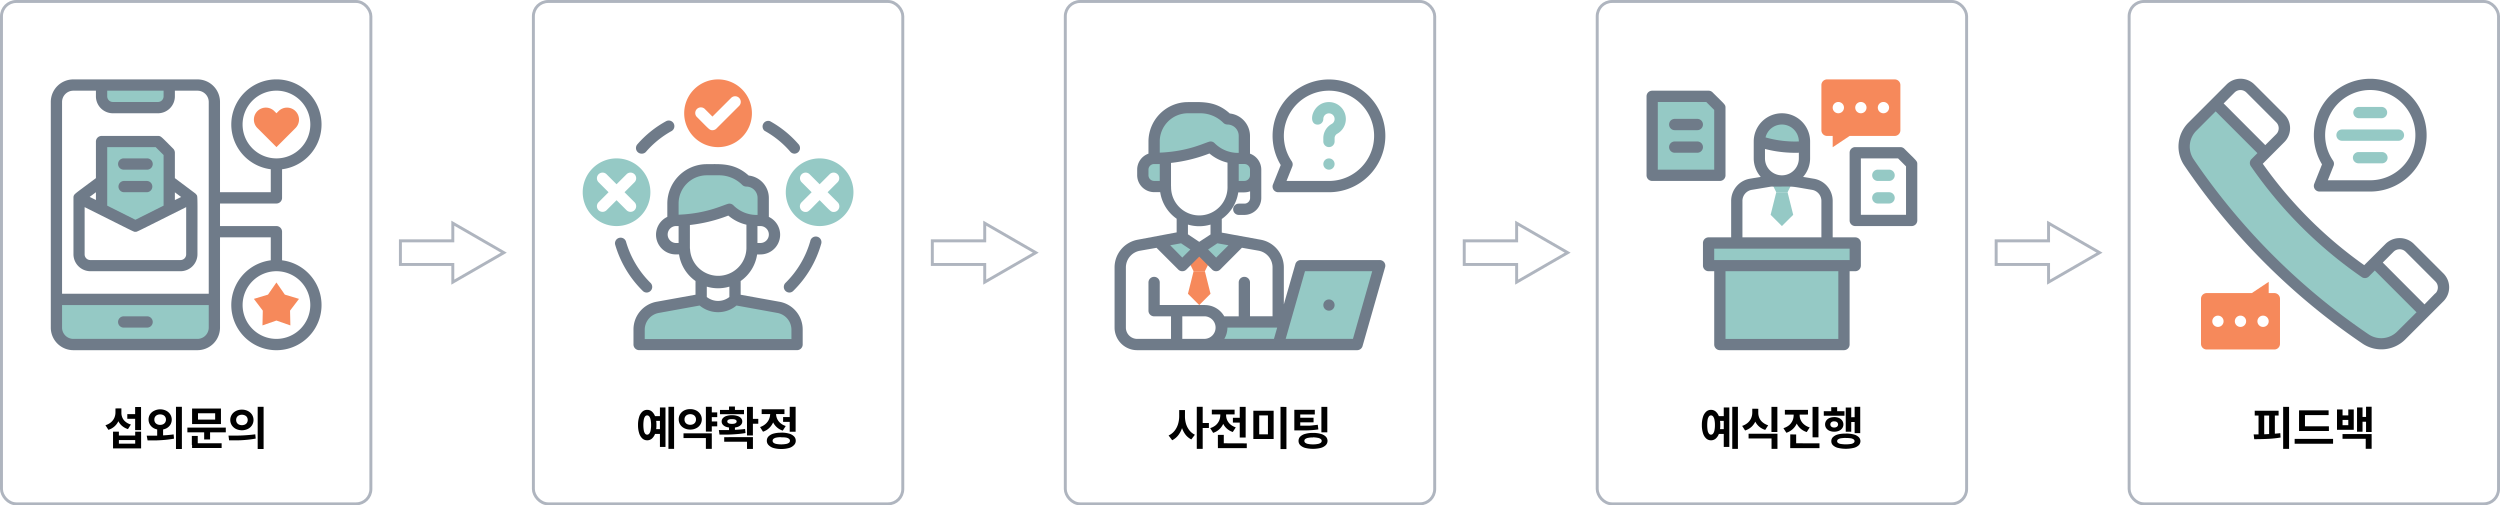 <svg xmlns="http://www.w3.org/2000/svg" viewBox="0 0 846 171"><defs><style>.cls-1{fill:#95c9c5;}.cls-2{fill:#6f7b89;}.cls-3{fill:#f6895b;}.cls-4{fill:none;stroke:#afb5bf;stroke-miterlimit:10;}</style></defs><g id="Layer_2" data-name="Layer 2"><g id="Layer_1-2" data-name="Layer 1"><path class="cls-1" d="M72.54,101.32v9.54a5.74,5.74,0,0,1-5.72,5.73h-42a5.75,5.75,0,0,1-5.73-5.73v-9.54Z"/><path class="cls-1" d="M36.37,28.78H55.27a2,2,0,0,1,2,2v5.64a0,0,0,0,1,0,0H34.37a0,0,0,0,1,0,0V30.78a2,2,0,0,1,2-2Z" transform="translate(91.64 65.2) rotate(-180)"/><polygon class="cls-1" points="57.27 51.69 57.27 70.78 45.82 76.5 34.37 70.78 34.37 47.87 53.45 47.87 57.27 51.69"/><path class="cls-2" d="M66.59,66.08c0-.13-.44-.56-.54-.65l-6.87-5.15V51.69a2,2,0,0,0-.55-1.36C54.53,46.24,54.5,46,53.46,46H34.37a1.92,1.92,0,0,0-1.91,1.91V60.28c-7.63,5.72-7.34,5.29-7.6,6.34,0,1.95,0-7.13,0,19.43a5.75,5.75,0,0,0,5.73,5.73H61.09a5.75,5.75,0,0,0,5.73-5.73C66.82,69.4,66.94,66.08,66.59,66.08Zm-7.41-1,2.12,1.58-2.12,1.05ZM36.28,49.78H52.67l2.69,2.69V69.59l-9.54,4.78-9.54-4.78ZM32.46,65.05v2.63l-2.12-1.05ZM63,86.05A1.92,1.92,0,0,1,61.09,88H30.55a1.92,1.92,0,0,1-1.91-1.91v-16c17.8,8.89,16.56,8.36,17.18,8.36s-.6.52,17.18-8.36Z"/><path class="cls-2" d="M49.64,57.41H42a1.91,1.91,0,1,1,0-3.81h7.64a1.91,1.91,0,1,1,0,3.81Z"/><path class="cls-2" d="M49.64,65.05H42a1.91,1.91,0,1,1,0-3.82h7.64a1.91,1.91,0,0,1,0,3.82Z"/><path class="cls-2" d="M49.64,107.05H42a1.91,1.91,0,1,0,0,3.81h7.64a1.91,1.91,0,1,0,0-3.81Z"/><polygon class="cls-3" points="93.54 95.59 90.69 99.7 85.91 101.14 88.93 105.12 88.82 110.12 93.54 108.47 98.26 110.12 98.15 105.12 101.18 101.14 96.39 99.7 93.54 95.59"/><path class="cls-2" d="M95.45,88.09V78.41a1.91,1.91,0,0,0-1.91-1.91H74.45V68.87H93.54A1.91,1.91,0,0,0,95.45,67V57.28a15.27,15.27,0,1,0-3.82,0v7.77H74.45V34.51a7.63,7.63,0,0,0-7.63-7.64h-42a7.63,7.63,0,0,0-7.63,7.64v76.35a7.63,7.63,0,0,0,7.63,7.64h42a7.63,7.63,0,0,0,7.63-7.64V80.32H91.63v7.77a15.27,15.27,0,1,0,3.82,0ZM82.09,42.14A11.46,11.46,0,1,1,93.54,53.6,11.47,11.47,0,0,1,82.09,42.14ZM36.28,30.69H55.36V32.6a1.91,1.91,0,0,1-1.9,1.91H38.18a1.91,1.91,0,0,1-1.9-1.91Zm34.36,80.17a3.83,3.83,0,0,1-3.82,3.82h-42A3.83,3.83,0,0,1,21,110.86v-7.63H70.64Zm0-11.45H21V34.51a3.83,3.83,0,0,1,3.82-3.82h7.64V32.6a5.74,5.74,0,0,0,5.72,5.73H53.46a5.74,5.74,0,0,0,5.72-5.73V30.69h7.64a3.83,3.83,0,0,1,3.82,3.82Zm22.9,15.27A11.45,11.45,0,1,1,105,103.23,11.47,11.47,0,0,1,93.54,114.68Z"/><path class="cls-3" d="M100,43.33l-6.45,6.45-6.45-6.45a4,4,0,0,1-1.18-2.86,4.05,4.05,0,0,1,6.91-2.87l.72.73.73-.73a4,4,0,0,1,2.86-1.18A4.05,4.05,0,0,1,100,43.33Z"/><path d="M40.67,139.58a7.25,7.25,0,0,1-.44,2.54,5.47,5.47,0,0,1-3.55,3.33l-1-1.56a5.18,5.18,0,0,0,1.89-1,4.37,4.37,0,0,0,1.13-1.51,4.59,4.59,0,0,0,.37-1.79v-1.37h1.61Zm-.44,6.5v1.3h5.52v-1.3h2v5.66H38.25v-5.66Zm.85-6.36a4,4,0,0,0,.34,1.64,3.8,3.8,0,0,0,1.07,1.38,5,5,0,0,0,1.81.92l-1,1.55A5.7,5.7,0,0,1,41.16,144a5.2,5.2,0,0,1-1.3-1.91,6.52,6.52,0,0,1-.42-2.37v-1.51h1.64Zm-.85,10.42h5.52v-1.22H40.23Zm5.79-10v1.59H43.08v-1.59Zm1.71-2.42v7.83h-2v-7.83Z"/><path d="M49.65,147.43l3.1,0c1,0,2-.07,3-.13s2.05-.17,3-.3l.14,1.44c-1,.18-2,.32-3,.41s-2,.15-2.95.18-1.93,0-3,0Zm4.54-8.91a4.47,4.47,0,0,1,2,.45,3.47,3.47,0,0,1,1.41,1.24,3.36,3.36,0,0,1,0,3.59A3.54,3.54,0,0,1,56.21,145a4.83,4.83,0,0,1-4,0,3.5,3.5,0,0,1-1.42-1.24,3.36,3.36,0,0,1,0-3.59A3.5,3.5,0,0,1,52.18,139,4.43,4.43,0,0,1,54.19,138.52Zm0,1.71a2.31,2.31,0,0,0-1,.21,1.63,1.63,0,0,0-.71.61,1.73,1.73,0,0,0-.25.95,1.77,1.77,0,0,0,.25.95,1.72,1.72,0,0,0,.71.62,2.17,2.17,0,0,0,1,.21,2.32,2.32,0,0,0,1-.21,1.72,1.72,0,0,0,.71-.62,1.76,1.76,0,0,0,.26-.95,1.73,1.73,0,0,0-.26-.95,1.63,1.63,0,0,0-.71-.61A2.46,2.46,0,0,0,54.19,140.23Zm1,4.54v3h-2v-3Zm6.36-7.1v14.26h-2V137.67Z"/><path d="M76.41,144.7v1.59h-13V144.7Zm-9.49,2.81v3.07h-2v-3.07ZM75,150v1.61h-10V150Zm-.23-11.75v5.25H65v-5.25ZM67,139.84V142h5.81v-2.15Zm4.09,5.87v3h-2v-3Z"/><path d="M77.32,147.4q1.61,0,3.06,0c1,0,2-.06,3-.13s2-.16,3-.3l.15,1.44a28.53,28.53,0,0,1-3,.42c-1.05.1-2,.16-3,.18s-1.93,0-3,0Zm4.54-8.78a4.47,4.47,0,0,1,2,.45,3.61,3.61,0,0,1,1.41,1.24,3.39,3.39,0,0,1,0,3.61,3.61,3.61,0,0,1-1.41,1.24,4.74,4.74,0,0,1-4,0,3.6,3.6,0,0,1-1.42-1.25,3.36,3.36,0,0,1,0-3.59,3.53,3.53,0,0,1,1.42-1.25A4.43,4.43,0,0,1,81.86,138.62Zm0,1.73a2.38,2.38,0,0,0-1,.21,1.66,1.66,0,0,0-.7.61,1.91,1.91,0,0,0,0,1.89,1.66,1.66,0,0,0,.7.61,2.38,2.38,0,0,0,1,.21,2.46,2.46,0,0,0,1-.21,1.57,1.57,0,0,0,.71-.61,1.85,1.85,0,0,0,0-1.89,1.63,1.63,0,0,0-.71-.61A2.46,2.46,0,0,0,81.86,140.35Zm7.34-2.68v14.26h-2V137.67Z"/><rect class="cls-4" x="0.5" y="0.5" width="125" height="170" rx="5"/><path class="cls-1" d="M269.73,111.51v5.08H216.28v-5.08a7.65,7.65,0,0,1,6.26-7.52l14.73-2.67a8.09,8.09,0,0,0,11.46,0L263.46,104A7.66,7.66,0,0,1,269.73,111.51Z"/><path class="cls-1" d="M246.82,70.78c-.25-.25-7.28,3.81-19.09,3.81V68.87a11.46,11.46,0,0,1,11.45-11.46h4.15a13.07,13.07,0,0,1,9.22,3.82A5.73,5.73,0,0,1,258.27,67v7.63H256A13,13,0,0,1,246.82,70.78Z"/><path class="cls-3" d="M243,26.87a11.46,11.46,0,1,0,11.45,11.46A11.46,11.46,0,0,0,243,26.87Zm7.08,9-7.64,7.63a1.87,1.87,0,0,1-1.35.56c-1,0-1.08-.29-5.17-4.38a1.91,1.91,0,1,1,2.7-2.69l2.47,2.46,6.29-6.28a1.91,1.91,0,1,1,2.7,2.7Z"/><path class="cls-1" d="M197.19,65.05A11.45,11.45,0,1,0,208.64,53.6,11.45,11.45,0,0,0,197.19,65.05Zm8.75,0-3.42-3.42a1.91,1.91,0,0,1,2.7-2.7l3.42,3.42,3.42-3.42a1.91,1.91,0,0,1,2.7,2.7l-3.42,3.42,3.42,3.42a1.91,1.91,0,0,1-2.7,2.7l-3.42-3.42-3.42,3.42a1.91,1.91,0,0,1-2.7-2.7Z"/><path class="cls-1" d="M277.36,53.6a11.45,11.45,0,1,0,11.45,11.45A11.45,11.45,0,0,0,277.36,53.6Zm6.12,14.87a1.91,1.91,0,0,1-1.35,3.26c-1,0-1.14-.35-4.77-4-3.64,3.64-3.71,4-4.77,4a1.91,1.91,0,0,1-1.35-3.26l3.42-3.42-3.42-3.42a1.91,1.91,0,0,1,2.7-2.7l3.42,3.42,3.42-3.42a1.91,1.91,0,0,1,2.7,2.7l-3.42,3.42Z"/><path class="cls-2" d="M263.81,102.12l-13.17-2.38V95.1a13.39,13.39,0,0,0,5.57-9h1.11a6.67,6.67,0,0,0,2.86-12.7V67a7.66,7.66,0,0,0-6.83-7.6c-4.82-4.34-9.53-3.85-14.17-3.85a13.37,13.37,0,0,0-13.36,13.36v4.48a6.67,6.67,0,0,0,2.86,12.7h1.11a13.43,13.43,0,0,0,5.57,9v4.64l-13.17,2.38a9.52,9.52,0,0,0-7.82,9.39v5.08a1.92,1.92,0,0,0,1.91,1.91h53.45a1.91,1.91,0,0,0,1.9-1.91v-5.08A9.52,9.52,0,0,0,263.81,102.12Zm-3.63-22.75a2.86,2.86,0,0,1-2.86,2.86h-1V76.5h1A2.86,2.86,0,0,1,260.18,79.37Zm-30.54,2.86h-1a2.87,2.87,0,0,1,0-5.73h1Zm0-9.58V68.87a9.55,9.55,0,0,1,9.54-9.55h4.14a11.06,11.06,0,0,1,7.87,3.27,2,2,0,0,0,1.36.55A3.83,3.83,0,0,1,256.36,67v5.73a11.09,11.09,0,0,1-8.19-3.27,1.92,1.92,0,0,0-1.35-.55C245.59,68.87,240,72.25,229.64,72.65Zm3.82,11.49v-8a51.43,51.43,0,0,0,13-3.19,14.54,14.54,0,0,0,6.13,3.09v8.06a9.55,9.55,0,0,1-19.09,0ZM246.82,97v3.51a6.19,6.19,0,0,1-7.64,0V97A13.51,13.51,0,0,0,246.82,97Zm21,17.73H218.18v-3.17a5.78,5.78,0,0,1,4.7-5.65l13.88-2.52a9.77,9.77,0,0,0,12.48,0l13.88,2.52a5.78,5.78,0,0,1,4.7,5.65Z"/><path class="cls-2" d="M217.11,52a1.91,1.91,0,0,1-1.44-3.15A35.54,35.54,0,0,1,225.43,41a1.91,1.91,0,0,1,1.85,3.34,31.85,31.85,0,0,0-8.72,7.08A1.9,1.9,0,0,1,217.11,52Z"/><path class="cls-2" d="M218.85,99a1.87,1.87,0,0,1-1.33-.55,36,36,0,0,1-9.38-15.78,1.91,1.91,0,0,1,3.67-1,32.24,32.24,0,0,0,8.38,14.11A1.91,1.91,0,0,1,218.85,99Z"/><path class="cls-2" d="M268.89,52a1.9,1.9,0,0,1-1.45-.66,31.85,31.85,0,0,0-8.72-7.08A1.91,1.91,0,0,1,260.57,41a35.54,35.54,0,0,1,9.76,7.93A1.91,1.91,0,0,1,268.89,52Z"/><path class="cls-2" d="M267.15,99a1.91,1.91,0,0,1-1.34-3.27,32.24,32.24,0,0,0,8.38-14.11,1.91,1.91,0,1,1,3.67,1,36,36,0,0,1-9.38,15.78A1.87,1.87,0,0,1,267.15,99Z"/><path d="M219,138.69a2.44,2.44,0,0,1,1.65.62,4.05,4.05,0,0,1,1.1,1.79,8.56,8.56,0,0,1,.39,2.73,8.73,8.73,0,0,1-.39,2.75,4.09,4.09,0,0,1-1.1,1.8A2.44,2.44,0,0,1,219,149a2.4,2.4,0,0,1-1.63-.62,4,4,0,0,1-1.08-1.8,8.74,8.74,0,0,1-.38-2.75,8.57,8.57,0,0,1,.38-2.73,3.94,3.94,0,0,1,1.08-1.79A2.4,2.4,0,0,1,219,138.69Zm0,1.88a.89.89,0,0,0-.71.36,2.66,2.66,0,0,0-.43,1.09,11,11,0,0,0,0,3.62,2.6,2.6,0,0,0,.43,1.09.89.89,0,0,0,.71.36.9.9,0,0,0,.71-.36,2.52,2.52,0,0,0,.46-1.09,8.43,8.43,0,0,0,.16-1.81,9,9,0,0,0-.16-1.8,2.63,2.63,0,0,0-.46-1.1A.9.9,0,0,0,219,140.57Zm4.91.26v1.59h-2.44v-1.59Zm0,4.39v1.62h-2.44v-1.62Zm1.29-7.33v13.35h-1.88V137.89Zm2.91-.22V151.9h-1.91V137.67Z"/><path d="M233.58,138.45a4.31,4.31,0,0,1,2,.45,3.48,3.48,0,0,1,1.39,1.24,3.26,3.26,0,0,1,.52,1.78,3.33,3.33,0,0,1-1.91,3,4.31,4.31,0,0,1-2,.45,4.38,4.38,0,0,1-2-.45,3.44,3.44,0,0,1-1.4-1.24,3.24,3.24,0,0,1-.5-1.79,3.16,3.16,0,0,1,.5-1.78,3.51,3.51,0,0,1,1.4-1.24A4.38,4.38,0,0,1,233.58,138.45Zm7.29,8.18v5.27h-2v-3.66H231.3v-1.61Zm-7.29-6.48a2.45,2.45,0,0,0-1,.22,1.58,1.58,0,0,0-.69.61,1.67,1.67,0,0,0-.25.94,1.76,1.76,0,0,0,.25,1,1.6,1.6,0,0,0,.69.62,2.29,2.29,0,0,0,1,.21,2.33,2.33,0,0,0,1-.21,1.65,1.65,0,0,0,.69-.62,1.76,1.76,0,0,0,.25-1,1.67,1.67,0,0,0-.25-.94,1.63,1.63,0,0,0-.69-.61A2.49,2.49,0,0,0,233.58,140.15Zm7.29-2.48v8.39h-2v-8.39Zm1.84,1.88v1.61h-2.46v-1.61Zm0,3.07v1.65h-2.46v-1.65Z"/><path d="M243.26,145.53c1.08,0,2.09,0,3,0s1.94-.06,3-.11,2-.14,2.87-.25l.15,1.37c-.93.16-1.9.28-2.92.36s-2,.14-2.88.16-1.91,0-3,0Zm8.51-6.8v1.44h-8.13v-1.44Zm-4.07,1.77a6,6,0,0,1,1.83.26,2.71,2.71,0,0,1,1.22.73,1.63,1.63,0,0,1,.43,1.13,1.61,1.61,0,0,1-.43,1.13,2.64,2.64,0,0,1-1.22.74,6.61,6.61,0,0,1-3.67,0,2.72,2.72,0,0,1-1.22-.74,1.63,1.63,0,0,1-.43-1.13,1.6,1.6,0,0,1,.43-1.12,2.64,2.64,0,0,1,1.22-.74A6,6,0,0,1,247.7,140.5Zm7.09,7.42v4h-2v-2.44h-7.72v-1.54Zm-7.09-6.09a3.58,3.58,0,0,0-.87.08,1.25,1.25,0,0,0-.53.26.61.61,0,0,0-.18.45.64.64,0,0,0,.18.45,1.24,1.24,0,0,0,.54.28,3.6,3.6,0,0,0,.86.09,3.46,3.46,0,0,0,.85-.09,1.24,1.24,0,0,0,.54-.28.65.65,0,0,0,.19-.45.62.62,0,0,0-.19-.45,1.25,1.25,0,0,0-.53-.26A3.54,3.54,0,0,0,247.7,141.83Zm1-4.26v1.84h-2v-1.84Zm0,6.62v2h-2v-2Zm6.08-6.5v9.66h-2v-9.66Zm1.82,4.06v1.64h-2.53v-1.64Z"/><path d="M262.21,140a7.4,7.4,0,0,1-.44,2.6,6,6,0,0,1-1.35,2.12,5.49,5.49,0,0,1-2.22,1.37l-1-1.58a5.19,5.19,0,0,0,1.9-1.08,4.58,4.58,0,0,0,1.15-1.59,4.89,4.89,0,0,0,.38-1.84v-.93h1.61Zm3.25-1.5v1.61h-7.71v-1.61Zm-1.08,7.9a9.23,9.23,0,0,1,2.62.33,3.75,3.75,0,0,1,1.69.94,2.06,2.06,0,0,1,.59,1.47,2,2,0,0,1-.59,1.47,3.76,3.76,0,0,1-1.69,1,9.6,9.6,0,0,1-2.62.33,9.47,9.47,0,0,1-2.61-.33,3.81,3.81,0,0,1-1.69-1,2,2,0,0,1-.58-1.47,2,2,0,0,1,.58-1.47,3.86,3.86,0,0,1,1.69-.94A9.2,9.2,0,0,1,264.38,146.43ZM262.62,140a4.19,4.19,0,0,0,.36,1.7,4.08,4.08,0,0,0,1.09,1.46,5.1,5.1,0,0,0,1.82,1l-1,1.56a5.31,5.31,0,0,1-2.16-1.28,5.58,5.58,0,0,1-1.32-2A6.86,6.86,0,0,1,261,140v-.91h1.62Zm1.76,7.94a8.07,8.07,0,0,0-1.6.13,2.25,2.25,0,0,0-1,.41.87.87,0,0,0,0,1.36,2.25,2.25,0,0,0,1,.4,9.21,9.21,0,0,0,3.2,0,2.3,2.3,0,0,0,1-.4.85.85,0,0,0,0-1.36,2.3,2.3,0,0,0-1-.41A8.07,8.07,0,0,0,264.38,148Zm3.39-6.81v1.62H265v-1.62Zm1.47-3.47v8.45h-2v-8.45Z"/><rect class="cls-4" x="180.5" y="0.5" width="125" height="170" rx="5"/><path class="cls-1" d="M434.72,109l-2.18,7.63H407.73a5.71,5.71,0,0,0,5.38-7.63Z"/><path class="cls-1" d="M466.9,89.87l-7.63,26.72H432.54c2.75-9.63,1.08-3.79,7.64-26.72Z"/><polygon class="cls-1" points="405.82 84.14 400.09 89.87 392.02 81.79 400.09 80.32 405.82 84.14"/><polygon class="cls-1" points="405.82 84.14 411.55 89.87 419.62 81.79 411.55 80.32 405.82 84.14"/><path class="cls-1" d="M409.64,49.78c-.26-.25-7.28,3.82-19.09,3.82V47.87A11.44,11.44,0,0,1,402,36.42h4.15a13,13,0,0,1,9.21,3.81A5.74,5.74,0,0,1,421.09,46V53.6h-2.24A13,13,0,0,1,409.64,49.78Z"/><path class="cls-1" d="M388.73,53.6h5.64a0,0,0,0,1,0,0v9.54a0,0,0,0,1,0,0h-5.64a2,2,0,0,1-2-2V55.6A2,2,0,0,1,388.73,53.6Z"/><path class="cls-1" d="M419.27,53.6h5.64a0,0,0,0,1,0,0v9.54a0,0,0,0,1,0,0h-5.64a2,2,0,0,1-2-2V55.6A2,2,0,0,1,419.27,53.6Z" transform="translate(842.18 116.74) rotate(180)"/><polygon class="cls-3" points="407.73 91.78 403.91 91.78 402 87.96 405.82 84.14 409.64 87.96 407.73 91.78"/><polygon class="cls-3" points="409.64 99.41 405.82 103.23 402 99.41 403.91 91.78 407.73 91.78 409.64 99.41"/><circle class="cls-2" cx="449.72" cy="103.23" r="1.91"/><path class="cls-2" d="M449.72,65.05H432.54a1.91,1.91,0,0,1-1.77-2.62l2.63-6.58a19.08,19.08,0,1,1,16.32,9.2Zm-14.36-3.82h14.36a15.27,15.27,0,1,0-12.61-6.67,1.9,1.9,0,0,1,.2,1.79Z"/><path class="cls-1" d="M449.72,49.78a1.92,1.92,0,0,1-1.91-1.91v-1a5.5,5.5,0,0,1,2.82-4.92,1.91,1.91,0,1,0-2.82-1.69,1.9,1.9,0,0,1-1.9,1.91c-3.65,0-1.87-7.63,3.81-7.63a5.73,5.73,0,0,1,2.71,10.77,1.75,1.75,0,0,0-.8,1.56v1A1.91,1.91,0,0,1,449.72,49.78Z"/><circle class="cls-1" cx="449.72" cy="55.51" r="1.91"/><path class="cls-2" d="M466.9,88H440.18a1.9,1.9,0,0,0-1.83,1.39L434.45,103V90.52a9.53,9.53,0,0,0-7.82-9.4l-13.18-2.4V74.1a13.4,13.4,0,0,0,5.58-9c1.88,0,2.76.1,4-.36V67a1.92,1.92,0,0,1-1.91,1.91h-1.91a1.91,1.91,0,0,0,0,3.82h1.91A5.75,5.75,0,0,0,426.82,67V57.41A5.75,5.75,0,0,0,423,52V46a7.66,7.66,0,0,0-6.84-7.6c-4.77-4.34-9.51-3.85-14.16-3.85a13.37,13.37,0,0,0-13.36,13.36V52a5.74,5.74,0,0,0-3.82,5.38v1.91a5.75,5.75,0,0,0,5.73,5.73h2.06a13.36,13.36,0,0,0,5.57,9v4.62L385,81.12a9.54,9.54,0,0,0-7.83,9.4v20.34a7.64,7.64,0,0,0,7.64,7.64h74.45a1.9,1.9,0,0,0,1.83-1.39l7.64-26.73A1.9,1.9,0,0,0,466.9,88ZM415.71,83l-4.17,4.16-2.72-2.73,3.14-2.1Zm-9.89-1.16L402,79.29V76a13.42,13.42,0,0,0,7.64,0v3.34Zm15.27-26.34a1.91,1.91,0,0,1,1.91,1.9v1.91a1.92,1.92,0,0,1-1.91,1.91h-1.91V55.51Zm-28.63,5.72h-1.91a1.92,1.92,0,0,1-1.91-1.91V57.41a1.91,1.91,0,0,1,1.91-1.9h1.91Zm0-9.58V47.87A9.54,9.54,0,0,1,402,38.33h4.14A11.05,11.05,0,0,1,414,41.59a2,2,0,0,0,1.35.55A3.83,3.83,0,0,1,419.18,46v5.73A11.08,11.08,0,0,1,411,48.42a1.92,1.92,0,0,0-1.35-.55C408.41,47.87,402.77,51.25,392.46,51.65Zm3.81,11.49v-8a51.4,51.4,0,0,0,13-3.19,14.7,14.7,0,0,0,6.12,3.1v8a9.55,9.55,0,1,1-19.09,0Zm3.4,19.2,3.15,2.1-2.73,2.73L396,83Zm8.06,32.34h-7.64v-7.63h7.64a3.82,3.82,0,0,1,0,7.63Zm0-11.45H392.46V95.59a1.91,1.91,0,1,0-3.82,0v9.55a1.92,1.92,0,0,0,1.91,1.91h5.72v7.63H384.82a3.83,3.83,0,0,1-3.82-3.82V90.52a5.76,5.76,0,0,1,4.7-5.66l5.67-1,7.37,7.37a1.93,1.93,0,0,0,2.71,0l4.37-4.39,4.37,4.39a1.93,1.93,0,0,0,2.71,0l7.37-7.39,5.67,1a5.75,5.75,0,0,1,4.69,5.66v16.53H423V95.59a1.91,1.91,0,0,0-3.82,0v11.46h-4.89A7.57,7.57,0,0,0,407.73,103.23Zm23.38,11.45h-16.8a7.59,7.59,0,0,0,1.05-3.82H432.2Zm26.73,0H435.08l6.53-22.9h22.75Z"/><path d="M400.61,140.89a12.82,12.82,0,0,1-.44,3.4,8.32,8.32,0,0,1-1.32,2.82,6.11,6.11,0,0,1-2.18,1.87l-1.22-1.62a5.47,5.47,0,0,0,2-1.55,6.94,6.94,0,0,0,1.19-2.27,9.34,9.34,0,0,0,.4-2.65v-2.12h1.61Zm.38,0a8.86,8.86,0,0,0,.36,2.54,6.85,6.85,0,0,0,1.13,2.18,5.24,5.24,0,0,0,1.87,1.5l-1.21,1.59a5.66,5.66,0,0,1-2.1-1.8,8.37,8.37,0,0,1-1.25-2.72,12.84,12.84,0,0,1-.4-3.29v-2.12H401Zm6-3.22V151.9h-2V137.67Zm2.1,5.48v1.69h-2.54v-1.69Z"/><path d="M414.55,140.46a7.27,7.27,0,0,1-.45,2.57,5.61,5.61,0,0,1-1.35,2.11,5.54,5.54,0,0,1-2.22,1.34l-1-1.61a5.19,5.19,0,0,0,1.9-1,4.48,4.48,0,0,0,1.14-1.56,4.7,4.7,0,0,0,.38-1.81v-.93h1.62Zm3.24-1.82v1.6h-7.71v-1.6Zm-3.66,8.52V151h-2v-3.83Zm7.78,2.88v1.61h-9.77V150Zm-7-9.57a4.24,4.24,0,0,0,.35,1.67,4.33,4.33,0,0,0,1.09,1.47,5.2,5.2,0,0,0,1.83,1l-1,1.58a5.56,5.56,0,0,1-2.16-1.29,5.35,5.35,0,0,1-1.31-2,6.76,6.76,0,0,1-.44-2.43v-.94H415Zm5.67.9V143h-3.37v-1.61Zm.95-3.68v10.38h-2V137.69Z"/><path d="M431,139v9.55h-6.87V139Zm-4.88,1.56v6.41h2.95v-6.41Zm9.21-2.85v14.26h-2V137.67Z"/><path d="M444.93,138.67v1.58H440v4.48h-2v-6.06Zm-5.66,5.38h.53l2.5,0c.64,0,1.25,0,1.84-.09s1.19-.12,1.79-.22l.2,1.57c-.66.1-1.31.18-2,.23s-1.36.09-2.09.11-1.67,0-2.8,0H438v-1.6Zm5.24-2.68v1.54h-5.09v-1.54Zm-.18,5.13a9.15,9.15,0,0,1,2.6.32,3.82,3.82,0,0,1,1.7.92,2.06,2.06,0,0,1,0,2.91,3.93,3.93,0,0,1-1.7.93,11.14,11.14,0,0,1-5.22,0,3.83,3.83,0,0,1-1.7-.93,2,2,0,0,1-.58-1.45,2,2,0,0,1,.58-1.46,3.82,3.82,0,0,1,1.7-.92A9.16,9.16,0,0,1,444.33,146.5Zm0,1.53a8.11,8.11,0,0,0-1.61.13,2.44,2.44,0,0,0-1,.39.78.78,0,0,0-.32.65.81.81,0,0,0,.32.65,2.18,2.18,0,0,0,1,.39,8,8,0,0,0,1.61.14,7.88,7.88,0,0,0,1.59-.14,2.18,2.18,0,0,0,1-.39.8.8,0,0,0,.34-.65.76.76,0,0,0-.34-.64,2.3,2.3,0,0,0-1-.4A8.09,8.09,0,0,0,444.33,148Zm4.83-10.34v8.61h-2v-8.61Z"/><rect class="cls-4" x="360.5" y="0.5" width="125" height="170" rx="5"/><rect class="cls-1" x="582" y="89.87" width="42" height="26.72"/><rect class="cls-1" x="578.18" y="82.23" width="49.63" height="7.64"/><path class="cls-1" d="M610.64,47.87v1.91c-4.9,0-9,.16-15.28-1.91a7.64,7.64,0,1,1,15.28,0Z"/><polygon class="cls-1" points="559.1 59.32 559.1 32.6 578.18 32.6 582 36.42 582 59.32 559.1 59.32"/><polygon class="cls-1" points="604.91 65.05 601.09 65.05 599.18 61.23 606.82 61.23 604.91 65.05"/><polygon class="cls-1" points="606.82 72.69 603 76.5 599.18 72.69 601.09 65.05 604.91 65.05 606.82 72.69"/><path class="cls-2" d="M627.82,80.32h-7.64V68a7.61,7.61,0,0,0-6.38-7.52l-3.64-.61a9.48,9.48,0,0,0,2.38-6.26V47.87a9.54,9.54,0,0,0-19.08,0V53.6a9.48,9.48,0,0,0,2.38,6.26l-3.64.61A7.61,7.61,0,0,0,585.82,68V80.32h-7.64a1.91,1.91,0,0,0-1.9,1.91v7.64a1.91,1.91,0,0,0,1.9,1.91h1.91v24.81A1.92,1.92,0,0,0,582,118.5h42a1.92,1.92,0,0,0,1.91-1.91V91.78h1.91a1.91,1.91,0,0,0,1.9-1.91V82.23A1.91,1.91,0,0,0,627.82,80.32ZM603,42.14a5.75,5.75,0,0,1,5.73,5.73,36.5,36.5,0,0,1-11.27-1.37A5.71,5.71,0,0,1,603,42.14Zm-5.73,8.27a41,41,0,0,0,11.46,1.28V53.6a5.73,5.73,0,0,1-11.46,0ZM589.64,68a3.79,3.79,0,0,1,3.19-3.76l6.5-1.09c8.81,0,5.65-.28,13.84,1.09A3.79,3.79,0,0,1,616.36,68V80.32H589.64Zm32.45,46.69H583.91V91.78h38.18ZM625.91,88H580.09V84.14h45.82Z"/><path class="cls-3" d="M641.18,26.87H618.27a1.92,1.92,0,0,0-1.91,1.91V44.05A1.92,1.92,0,0,0,618.27,46h1.91v3.82L625.91,46h15.27a1.92,1.92,0,0,0,1.91-1.91V28.78A1.92,1.92,0,0,0,641.18,26.87ZM622.09,38.33A1.91,1.91,0,1,1,624,36.42,1.91,1.91,0,0,1,622.09,38.33Zm7.63,0a1.91,1.91,0,1,1,1.91-1.91A1.91,1.91,0,0,1,629.72,38.33Zm7.64,0a1.91,1.91,0,1,1,1.91-1.91A1.92,1.92,0,0,1,637.36,38.33Z"/><path class="cls-2" d="M582,61.23H559.09a1.9,1.9,0,0,1-1.9-1.91V32.6a1.9,1.9,0,0,1,1.9-1.91h19.09a1.88,1.88,0,0,1,1.35.56c4.09,4.09,4.38,4.12,4.38,5.17v22.9A1.9,1.9,0,0,1,582,61.23Zm-21-3.82h19.09V37.21l-2.7-2.7H561Z"/><path class="cls-2" d="M646.91,76.5H627.82a1.9,1.9,0,0,1-1.91-1.91V51.69a1.9,1.9,0,0,1,1.91-1.91h15.27a1.92,1.92,0,0,1,1.35.56c4.08,4.09,4.37,4.12,4.37,5.17V74.59A1.9,1.9,0,0,1,646.91,76.5Zm-17.19-3.81H645V56.3l-2.7-2.7H629.72Z"/><path class="cls-2" d="M574.37,44.05h-7.64a1.91,1.91,0,1,1,0-3.82h7.64a1.91,1.91,0,0,1,0,3.82Z"/><path class="cls-2" d="M574.37,51.69h-7.64a1.91,1.91,0,1,1,0-3.82h7.64a1.91,1.91,0,0,1,0,3.82Z"/><path class="cls-1" d="M639.27,61.23h-3.82a1.91,1.91,0,0,1,0-3.82h3.82a1.91,1.91,0,0,1,0,3.82Z"/><path class="cls-1" d="M639.27,68.87h-3.82a1.91,1.91,0,0,1,0-3.82h3.82a1.91,1.91,0,0,1,0,3.82Z"/><path d="M579,138.69a2.44,2.44,0,0,1,1.65.62,4,4,0,0,1,1.1,1.79,8.56,8.56,0,0,1,.39,2.73,8.73,8.73,0,0,1-.39,2.75,4,4,0,0,1-1.1,1.8A2.44,2.44,0,0,1,579,149a2.4,2.4,0,0,1-1.63-.62,4,4,0,0,1-1.08-1.8,9,9,0,0,1-.38-2.75,8.86,8.86,0,0,1,.38-2.73,3.94,3.94,0,0,1,1.08-1.79A2.4,2.4,0,0,1,579,138.69Zm0,1.88a.86.86,0,0,0-.7.36,2.52,2.52,0,0,0-.44,1.09,11.77,11.77,0,0,0,0,3.62,2.47,2.47,0,0,0,.44,1.09.86.86,0,0,0,.7.36.9.9,0,0,0,.71-.36,2.52,2.52,0,0,0,.46-1.09,8.43,8.43,0,0,0,.16-1.81,8.27,8.27,0,0,0-.16-1.8,2.63,2.63,0,0,0-.46-1.1A.9.9,0,0,0,579,140.57Zm4.91.26v1.59h-2.44v-1.59Zm0,4.39v1.62h-2.44v-1.62Zm1.29-7.33v13.35h-1.88V137.89Zm2.91-.22V151.9h-1.91V137.67Z"/><path d="M594.62,139.69a7.29,7.29,0,0,1-.46,2.58,5.84,5.84,0,0,1-1.37,2.09,5.76,5.76,0,0,1-2.25,1.32l-1-1.56a5.27,5.27,0,0,0,1.91-1.06,4.48,4.48,0,0,0,1.14-1.56,4.7,4.7,0,0,0,.38-1.81v-1.37h1.65Zm6.87,7.08v5.13h-2v-3.53h-7.77v-1.6ZM595,139.69a4.52,4.52,0,0,0,.35,1.75,4,4,0,0,0,1.12,1.47,5.08,5.08,0,0,0,1.88,1l-1,1.57a5.77,5.77,0,0,1-2.22-1.27,5.41,5.41,0,0,1-1.35-2,6.66,6.66,0,0,1-.44-2.51v-1.37H595Zm6.46-2v8.49h-2v-8.49Z"/><path d="M608.6,140.48a7.18,7.18,0,0,1-.46,2.56,5.77,5.77,0,0,1-3.63,3.41l-1-1.56a5.54,5.54,0,0,0,1.92-1,4.61,4.61,0,0,0,1.16-1.55,4.52,4.52,0,0,0,.38-1.81v-1.23h1.66Zm3.22-1.79v1.6H604v-1.6Zm-4,8.34v3.82h-2V147Zm7.89,3v1.61h-9.9V150ZM609,140.48a4,4,0,0,0,.37,1.7,4.15,4.15,0,0,0,1.14,1.46,5.29,5.29,0,0,0,1.89,1l-1,1.57a5.64,5.64,0,0,1-2.2-1.27,5.41,5.41,0,0,1-1.35-2,6.59,6.59,0,0,1-.45-2.45v-1.23H609Zm6.37-2.79V148h-2V137.69Z"/><path d="M624.17,139.14v1.54h-7v-1.54Zm-3.48,2a4.09,4.09,0,0,1,1.61.31,2.61,2.61,0,0,1,1.1.88,2.18,2.18,0,0,1,.4,1.3,2.12,2.12,0,0,1-.4,1.28,2.67,2.67,0,0,1-1.1.87,4.09,4.09,0,0,1-1.61.31,3.94,3.94,0,0,1-1.58-.31,2.61,2.61,0,0,1-1.1-.87,2.19,2.19,0,0,1-.4-1.28,2.25,2.25,0,0,1,.4-1.3,2.55,2.55,0,0,1,1.1-.88A3.94,3.94,0,0,1,620.69,141.16Zm0,1.44a1.79,1.79,0,0,0-.68.12,1,1,0,0,0-.45.36,1,1,0,0,0,0,1.13,1,1,0,0,0,.45.36,1.48,1.48,0,0,0,.68.12,1.45,1.45,0,0,0,.68-.12,1,1,0,0,0,.46-.36.91.91,0,0,0,.17-.56.92.92,0,0,0-.17-.57,1,1,0,0,0-.46-.36A1.76,1.76,0,0,0,620.69,142.6Zm1-4.8v2.41h-2V137.8Zm2.94,8.93a10.1,10.1,0,0,1,2.64.3,3.75,3.75,0,0,1,1.7.89,1.93,1.93,0,0,1,.6,1.39,2,2,0,0,1-.6,1.4,3.74,3.74,0,0,1-1.7.88,11.72,11.72,0,0,1-5.27,0,3.79,3.79,0,0,1-1.7-.88,1.86,1.86,0,0,1-.58-1.4,1.84,1.84,0,0,1,.58-1.39A3.8,3.8,0,0,1,622,147,10.18,10.18,0,0,1,624.61,146.73Zm0,1.49a10.38,10.38,0,0,0-1.62.11,2.31,2.31,0,0,0-1,.37.72.72,0,0,0-.32.61.74.74,0,0,0,.32.61,2.32,2.32,0,0,0,1,.35,11,11,0,0,0,3.24,0,2.27,2.27,0,0,0,1-.35.75.75,0,0,0,.33-.61.73.73,0,0,0-.33-.61,2.26,2.26,0,0,0-1-.37A10.33,10.33,0,0,0,624.61,148.22Zm1.83-10.28v8.18h-1.86v-8.18Zm1.65,3.26v1.62h-2.33V141.2Zm1.39-3.53v8.92h-1.89v-8.92Z"/><rect class="cls-4" x="540.5" y="0.5" width="125" height="170" rx="5"/><path class="cls-1" d="M820.47,105.69l-7.9,7.88a9.53,9.53,0,0,1-12.08,1.15A225.29,225.29,0,0,1,740.74,55a9.55,9.55,0,0,1,1.14-12.09l7.9-7.88,16.84,16.84-3.38,3.36a147.42,147.42,0,0,0,37,37l3.38-3.36Z"/><path class="cls-2" d="M826.87,92.55l-10.1-10.09a6.83,6.83,0,0,0-9.43,0l-7.29,7.27a143.63,143.63,0,0,1-34.33-34.32l7.28-7.3a6.64,6.64,0,0,0,0-9.43L762.9,28.59a6.68,6.68,0,0,0-9.43,0L740.53,41.53A11.42,11.42,0,0,0,739.17,56a226.12,226.12,0,0,0,60.25,60.24,11.42,11.42,0,0,0,14.5-1.35l13-13A6.69,6.69,0,0,0,826.87,92.55ZM756.18,31.3a2.84,2.84,0,0,1,4,0l10.1,10.1a2.82,2.82,0,0,1,0,4l-3.71,3.71L752.48,35Zm55,80.92a7.63,7.63,0,0,1-9.66.91A222.49,222.49,0,0,1,742.32,53.9a7.63,7.63,0,0,1,.92-9.66l6.54-6.55,14.13,14.13-2,2a1.88,1.88,0,0,0-.21,2.43,147.3,147.3,0,0,0,37.51,37.51,1.88,1.88,0,0,0,2.42-.21l2-2,14.12,14.13Zm12.95-13L820.45,103,806.33,88.85l3.7-3.7a2.91,2.91,0,0,1,4,0l10.1,10.1A2.86,2.86,0,0,1,824.16,99.27Z"/><path class="cls-2" d="M802.09,64.82H784.91a1.91,1.91,0,0,1-1.77-2.62l2.63-6.58a19.08,19.08,0,1,1,16.32,9.2ZM787.73,61h14.36a15.27,15.27,0,1,0-12.61-6.67,1.9,1.9,0,0,1,.2,1.79Z"/><path class="cls-1" d="M811.63,47.64H792.54a1.91,1.91,0,0,1,0-3.82h19.09a1.91,1.91,0,0,1,0,3.82Z"/><path class="cls-1" d="M805.91,40h-7.64a1.91,1.91,0,1,1,0-3.82h7.64a1.91,1.91,0,1,1,0,3.82Z"/><path class="cls-1" d="M805.91,55.27h-7.64a1.91,1.91,0,1,1,0-3.81h7.64a1.91,1.91,0,1,1,0,3.81Z"/><path class="cls-3" d="M746.73,118.27h22.91a1.92,1.92,0,0,0,1.91-1.91V101.09a1.92,1.92,0,0,0-1.91-1.91h-1.91V95.36L762,99.18H746.73a1.92,1.92,0,0,0-1.91,1.91v15.27A1.92,1.92,0,0,0,746.73,118.27Zm19.09-11.46a1.91,1.91,0,1,1-1.91,1.91A1.92,1.92,0,0,1,765.82,106.81Zm-7.64,0a1.91,1.91,0,1,1-1.91,1.91A1.91,1.91,0,0,1,758.18,106.81Zm-7.63,0a1.91,1.91,0,1,1-1.91,1.91A1.92,1.92,0,0,1,750.55,106.81Z"/><path d="M762.64,147c1.63,0,3.21,0,4.73-.09s3-.17,4.28-.33l.1,1.48a37.42,37.42,0,0,1-4.21.45c-1.45.07-3,.11-4.71.11Zm8.44-8v1.61H763V139Zm-4.87,1.24v7.22h-1.92v-7.22Zm3.6,0v7.22h-1.94v-7.22Zm4.81-2.55V151.9h-2V137.67Z"/><path d="M789.51,148.52v1.64h-13v-1.64ZM788,138.86v1.61h-8v4.46h-2v-6.07Zm.1,5.4v1.59H778v-1.59Z"/><path d="M792.72,138.57v2h1.94v-2h1.85v6.88h-5.67v-6.88Zm0,5.31h1.94v-1.77h-1.94Zm9.84,3v5h-2v-3.4h-7.85v-1.6Zm-3.08-9v8.23h-1.86v-8.23Zm1.71,3.22v1.61H798.9v-1.61Zm1.37-3.47v8.56h-1.89v-8.56Z"/><rect class="cls-4" x="720.5" y="0.5" width="125" height="170" rx="5"/><polygon class="cls-4" points="170.5 85.5 153.23 75.53 153.23 81.5 135.5 81.5 135.5 89.5 153.23 89.5 153.23 95.47 170.5 85.5"/><polygon class="cls-4" points="350.5 85.5 333.23 75.53 333.23 81.5 315.5 81.5 315.5 89.5 333.23 89.5 333.23 95.47 350.5 85.5"/><polygon class="cls-4" points="530.5 85.5 513.23 75.53 513.23 81.5 495.5 81.5 495.5 89.5 513.23 89.5 513.23 95.47 530.5 85.5"/><polygon class="cls-4" points="710.5 85.5 693.23 75.53 693.23 81.5 675.5 81.5 675.5 89.5 693.23 89.5 693.23 95.47 710.5 85.5"/></g></g></svg>